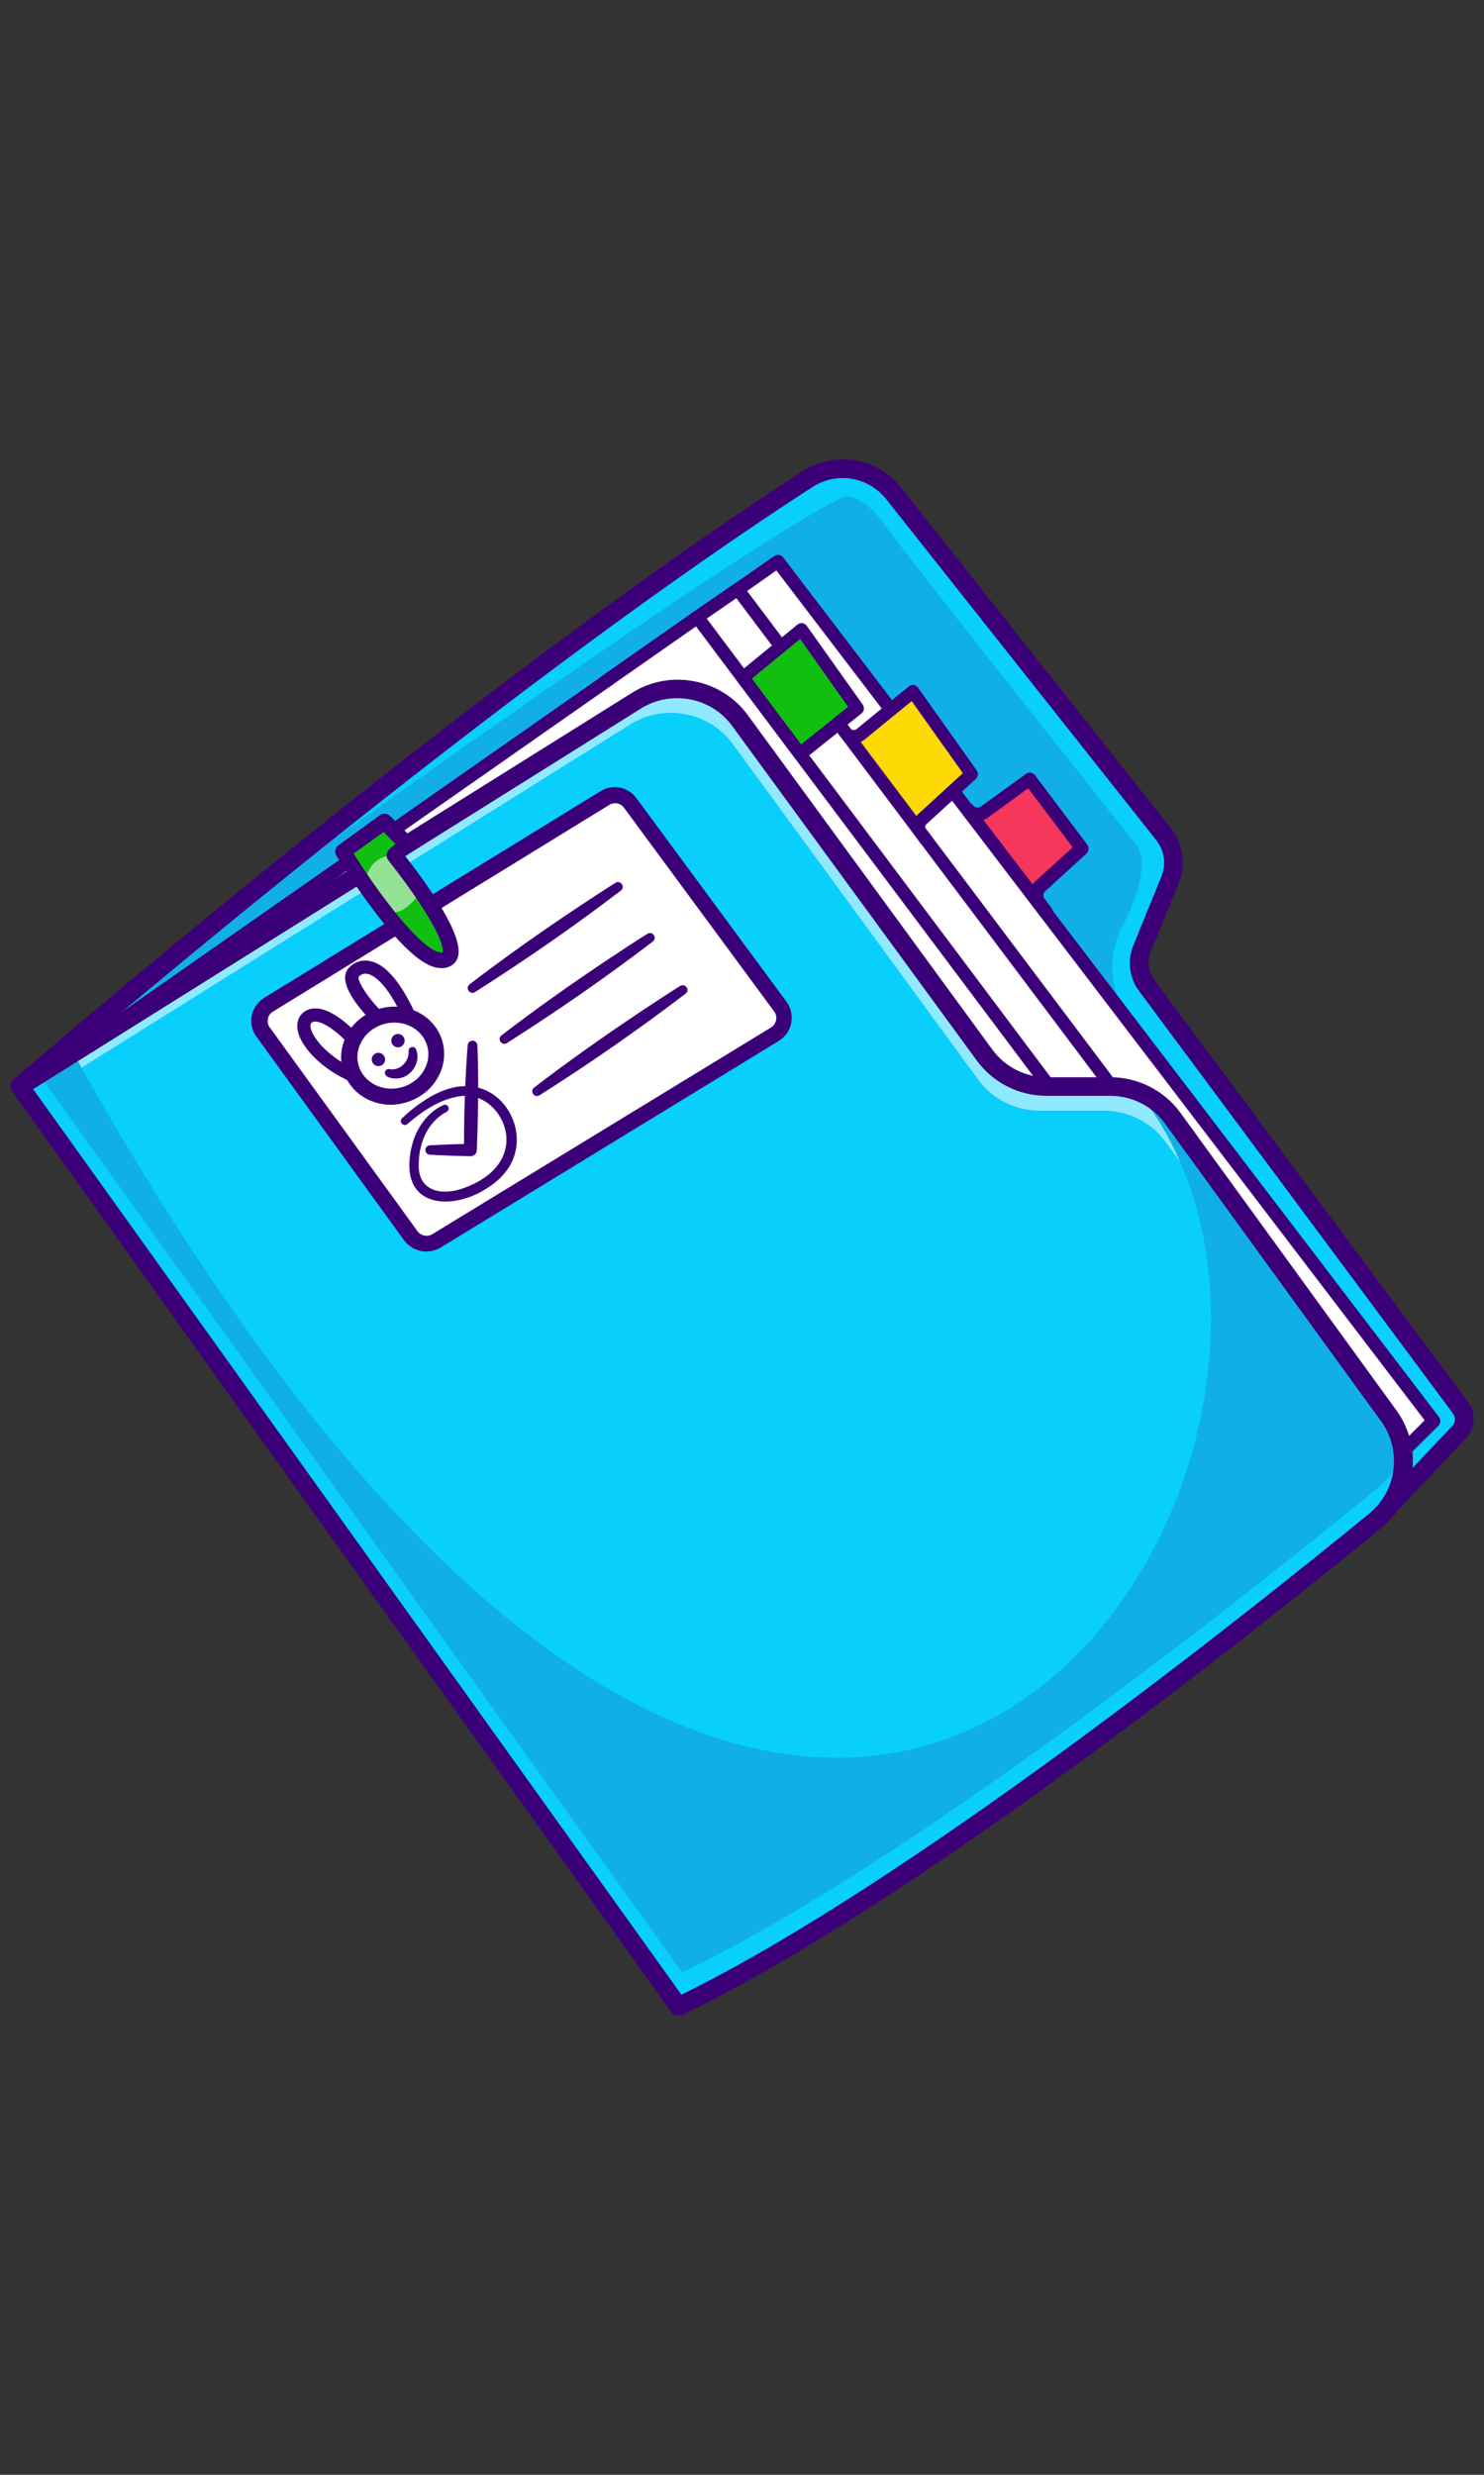 <?xml version="1.0" encoding="utf-8"?>
<!-- Generator: Adobe Illustrator 28.4.1, SVG Export Plug-In . SVG Version: 6.00 Build 0)  -->
<svg version="1.1" id="Layer_2_00000124863569196042102610000004875073211404526762_"
	 xmlns="http://www.w3.org/2000/svg" xmlns:xlink="http://www.w3.org/1999/xlink" x="0px" y="0px" viewBox="0 0 600 1000"
	 style="enable-background:new 0 0 600 1000;" xml:space="preserve">
<rect x="0" y="0" width="600" height="1000" fill="#333333" stroke="none"/>
<style type="text/css">
	.st0{display:none;fill:#FFFFFF;stroke:#000000;stroke-miterlimit:10;}
	.st1{fill:#08CFFC;}
	.st2{opacity:0.16;}
	.st3{fill:#3B0078;}
	.st4{fill:#F4375B;}
	.st5{fill:#FFFFFF;}
	.st6{fill:#FDD906;}
	.st7{fill:#11BF10;}
	.st8{opacity:0.55;}
	.st9{fill:none;stroke:#3B0078;stroke-width:24.056;stroke-linecap:round;stroke-linejoin:round;stroke-miterlimit:10;}
</style>
<path class="st0" d="M513,687H87c-14.9,0-27-12.1-27-27V85.6c0-14.9,12.1-27,27-27h426c14.9,0,27,12.1,27,27V660
	C540,674.9,527.9,687,513,687z"/>
<g>
	<g>
		<g>
			<path class="st1" d="M8,439c0,0,178.9-155.3,318.4-245.4c11.4-7.3,26.4-4.8,34.8,5.8l109.3,137.8c4.1,5.2,5.1,12.2,2.6,18.3
				l-11.4,28c-2,4.9-1.3,10.4,1.9,14.6l127,170.8c2.2,3,2,7.1-0.6,9.8l-33.9,35.8l-154.5,38.4"/>
		</g>
		<g class="st2">
			<g>
				<path class="st3" d="M79.6,378.8c0,0,217.4-157.6,261.9-178.2c0,0,7.7-0.7,15.7,10.8c7.9,11.5,102.2,130,102.2,130
					s7.6,7.5-5.4,32.4s7.6,45.7,7.6,45.7L262.9,524.2L54.2,425.5l-19.6-9.1"/>
			</g>
		</g>
		<g>
			<path class="st3" d="M401.6,656.7c-1.7,0-3.2-1.1-3.6-2.8c-0.5-2,0.7-4,2.7-4.5L554,611.2l33.2-35c1.3-1.4,1.4-3.5,0.3-5
				l-127-170.8c-3.9-5.2-4.8-12.2-2.3-18.3l11.4-28c2-4.9,1.2-10.4-2.1-14.6L358.3,201.7c-7.2-9.1-20.1-11.2-29.8-4.9
				c-137.7,88.9-316.2,243.5-318,245c-1.6,1.4-3.9,1.2-5.3-0.4c-1.4-1.6-1.2-3.9,0.4-5.3c1.8-1.6,180.7-156.5,318.9-245.7
				c13-8.4,30.1-5.6,39.8,6.6l109.2,137.8c4.9,6.2,6.1,14.7,3.1,22l-11.4,28c-1.5,3.6-0.9,7.8,1.4,11l127,170.8
				c3.3,4.4,2.9,10.6-0.9,14.6L558.8,617c-0.5,0.5-1.1,0.9-1.8,1.1l-154.4,38.5C402.2,656.6,401.9,656.7,401.6,656.7z"/>
		</g>
		<g>
			<path class="st4" d="M422.7,368.2l-2.8-3.7c-1.5-1.9-1.3-4.6,0.4-6.3l17-15.4l-21.1-28L398,328c-2.1,1.6-5.1,1.1-6.8-1l0,0
				l6.8,24.3L422.7,368.2z"/>
		</g>
		<g>
			<polyline class="st5" points="298.3,238.1 314.5,226.8 579.6,574.1 560.7,593 501.1,585.8 271.5,256.7 			"/>
		</g>
		<g>
			<path class="st3" d="M560.7,595.7c-0.1,0-0.2,0-0.3,0l-59.6-7.2c-0.8-0.1-1.4-0.5-1.9-1.1L269.3,258.3c-0.8-1.2-0.5-2.9,0.7-3.7
				c1.2-0.8,2.9-0.5,3.7,0.7l228.9,328l57.1,6.9l16.3-16.3L313.9,230.5l-14.1,9.9c-1.2,0.8-2.9,0.6-3.7-0.7
				c-0.8-1.2-0.6-2.9,0.7-3.7l16.2-11.3c1.2-0.8,2.8-0.6,3.7,0.6l265.1,347.3c0.8,1.1,0.7,2.6-0.2,3.5l-19,18.8
				C562.1,595.4,561.4,595.7,560.7,595.7z"/>
		</g>
		<g>
			<path class="st6" d="M341.5,295.6c0,0,4.6,2.8,6.4,1.2l21.2-17.3l23.7,33.4l-19.9,18.2c-1.6,1.5-1.8,3.9-0.5,5.7l1.8,2.4"/>
		</g>
		<g>
			<polygon class="st5" points="282,249.4 298.3,238.1 495.8,500.6 418.4,544.5 244.5,275.6 			"/>
		</g>
		<g>
			<path class="st3" d="M418.4,547.2c-0.9,0-1.7-0.4-2.2-1.2l-174-268.9c-0.8-1.2-0.5-2.8,0.7-3.6l37.5-26.3l0,0l16.3-11.2
				c1.2-0.8,2.8-0.6,3.7,0.6L497.9,499c0.5,0.6,0.6,1.4,0.5,2.1c-0.2,0.8-0.6,1.4-1.3,1.8l-77.3,43.9
				C419.3,547,418.9,547.2,418.4,547.2z M248.1,276.3l171.2,264.6l72.5-41.2l-194.1-258l-14.2,9.8L248.1,276.3z"/>
		</g>
		<g>
			<polygon class="st5" points="34.6,422.4 282,249.4 532.9,583.6 297,751.8 			"/>
		</g>
		<g>
			<path class="st3" d="M297,754.4c-0.8,0-1.6-0.3-2.1-1L32.5,424.1c-0.5-0.6-0.7-1.3-0.6-2c0.1-0.7,0.5-1.4,1.1-1.8l247.5-173
				c1.2-0.8,2.8-0.6,3.7,0.6L535,582.2c0.4,0.6,0.6,1.3,0.5,2s-0.5,1.3-1.1,1.8L298.6,753.9C298.1,754.3,297.6,754.4,297,754.4z
				 M38.4,423l259.1,325.2L529,583.1l-247.6-330L38.4,423z"/>
		</g>
		<g>
			<polygon class="st7" points="300.3,273.8 324,254.3 346.6,286.1 323.5,304.6 			"/>
		</g>
		<g>
			<path class="st3" d="M323.5,307.3c-0.1,0-0.2,0-0.3,0c-0.7-0.1-1.4-0.5-1.8-1l-23.1-30.8c-0.9-1.1-0.7-2.8,0.4-3.7l23.7-19.4
				c0.6-0.5,1.3-0.7,2-0.6s1.4,0.5,1.8,1.1l22.6,31.8c0.8,1.2,0.6,2.7-0.5,3.6l-23.1,18.5C324.7,307.1,324.1,307.3,323.5,307.3z
				 M304,274.2l19.9,26.6l19-15.2l-19.4-27.4L304,274.2z"/>
		</g>
		<g>
			<g>
				<path class="st1" d="M556,614.5c-53.4,43.7-189.8,152-281.8,196.2L8,439l21.7-13.5l227.8-142.4c13.8-8.7,32-5.2,41.7,8
					l98.9,135.2c5.9,8,15.2,12.8,25.1,12.8H449c3.8,0,7.6,0.7,11.1,2c5.6,2.1,10.5,5.8,14.1,10.8l87.3,120.2
					C571.2,585.4,568.8,604,556,614.5z"/>
			</g>
			<g class="st2">
				<g>
					<path class="st3" d="M567.2,587.1c-1.8,5.2-5.1,10-9.6,13.7C504.2,644.5,367.8,752.9,275.8,797l-260-362.9l13.8-8.6
						C274.1,864.9,476.3,704,489,548.2c3.2-39.3-5.7-78.3-29-107.2l0,0c5.6,2.1,10.5,5.8,14.1,10.8l6.7,9.3l80.6,111
						C564.8,576.6,566.7,581.8,567.2,587.1z"/>
				</g>
			</g>
			<g class="st8">
				<path class="st5" d="M477.1,469.4l-5.7-7.8c-3.6-5-8.5-8.7-14.1-10.8c-3.5-1.3-7.2-2-11.1-2h-25.8c-9.9,0-19.3-4.7-25.1-12.8
					l-98.9-135.2c-9.6-13.2-27.8-16.7-41.7-8L33,431.4c-1.1-2-2.2-4-3.3-5.9l227.8-142.4c13.8-8.7,32-5.2,41.7,8l98.9,135.2
					c5.9,8,15.2,12.8,25.1,12.8H449c3.8,0,7.6,0.7,11.1,2C467,449.7,472.7,459.2,477.1,469.4z"/>
			</g>
			<g>
				<path class="st3" d="M274.2,814.4c-1.2,0-2.3-0.6-3-1.6L5,441.2c-0.6-0.8-0.8-1.9-0.6-2.9c0.2-1,0.8-1.9,1.7-2.4l249.5-156
					c15.4-9.6,35.9-5.7,46.7,9l98.9,135.2c5.1,7,13.4,11.2,22.1,11.2h25.8c11.1,0,21.7,5.4,28.2,14.4l87.3,120.2
					c10.8,14.9,8.2,35.8-6.1,47.5C504.3,661.8,368.1,769.9,276,814.1C275.3,814.3,274.8,814.4,274.2,814.4z M13.4,440.1L275.5,806
					c91.3-44.8,224.6-150.7,278.1-194.4c11.2-9.2,13.3-25.6,4.8-37.3l-87.3-120.2c-5.1-7.1-13.4-11.3-22.2-11.3h-25.8
					c-11.1,0-21.6-5.3-28.2-14.3L296,293.3c-8.4-11.5-24.5-14.6-36.7-7.1L13.4,440.1z"/>
			</g>
			<g>
				<path class="st5" d="M108.6,406.1l136-83.5c3.4-2.1,7.8-1.2,10.2,2l60.7,82.3c2.7,3.6,1.7,8.8-2.2,11.1l-137.1,83.5
					c-3.4,2.1-7.9,1.2-10.2-2.1l-59.7-82.3C103.8,413.5,104.8,408.4,108.6,406.1z"/>
			</g>
			<g>
				<path class="st3" d="M172.3,505.7c-3.4,0-6.7-1.6-8.9-4.5l-59.7-82.3c-1.8-2.4-2.5-5.6-1.9-8.5c0.6-3,2.4-5.6,5-7.2l0,0
					l136-83.5c4.9-3,11.1-1.8,14.5,2.8l60.7,82.3c1.8,2.5,2.5,5.6,1.9,8.6s-2.4,5.6-5,7.2L178,504.2
					C176.2,505.2,174.3,505.7,172.3,505.7z M110.3,408.8L110.3,408.8c-1.1,0.7-1.8,1.7-2,2.9s0,2.5,0.8,3.5l59.7,82.3
					c1.4,1.9,4,2.4,6,1.2l136.9-83.5c1.1-0.7,1.8-1.7,2.1-3c0.2-1.2,0-2.5-0.8-3.5l-60.7-82.3c-1.4-1.9-3.9-2.4-5.9-1.2L110.3,408.8
					z"/>
			</g>
			<g>
				<g>
					<path class="st7" d="M159.5,345.6l5.1-4.4l-9.2-9.2l-16.7,12.1c0,0,28.1,46.1,40.7,43.9C192,385.7,159.5,345.6,159.5,345.6z"/>
				</g>
				<g class="st8">
					<path class="st5" d="M148.1,354.5c0,0,1.6-8.9,11.4-8.9l10.7,14.4c0,0-6.7,11.1-13.2,8.1C150.5,365.2,148.1,354.5,148.1,354.5z
						"/>
				</g>
				<g>
					<path class="st3" d="M178.4,391.2c-4.5,0-12-3.4-26.6-22.4c-8.6-11.2-15.5-22.6-15.8-23c-0.9-1.4-0.5-3.3,0.9-4.3l16.7-12.1
						c1.3-0.9,3-0.8,4.1,0.3l9.2,9.2c0.6,0.6,1,1.5,0.9,2.4c0,0.9-0.4,1.7-1.1,2.3l-2.8,2.4c7.7,9.8,24.4,32.4,21.1,41.1
						c-0.8,2.2-2.6,3.6-5.1,4C179.5,391.2,179,391.2,178.4,391.2z M143,344.9c12.8,20.5,29.6,41,35.8,39.9c0.1,0,0.2,0,0.2,0
						c0.2-0.6,0.6-4.9-9.5-20.1c-5.9-8.9-12.5-17-12.5-17.1c-1.1-1.3-0.9-3.3,0.4-4.4l2.5-2.2l-4.8-4.8L143,344.9z"/>
				</g>
			</g>
			<g>
				<path class="st3" d="M158,446.4c-3.1,0-6.2-0.7-9-2c-4.9-2.3-8.5-6.4-10.2-11.5c-1.6-5.1-1-10.5,1.7-15.2
					c2.6-4.7,7-8.2,12.3-9.9c11-3.5,22.6,2.1,25.9,12.4c1.6,5.1,1,10.5-1.7,15.2c-2.6,4.7-7,8.2-12.3,9.9
					C162.5,446,160.3,446.4,158,446.4z M159.5,413.2c-1.6,0-3.2,0.2-4.7,0.7c-3.7,1.2-6.8,3.6-8.6,6.9c-1.8,3.2-2.2,6.8-1.1,10.1
					c1.1,3.3,3.5,6,6.8,7.6c3.4,1.6,7.3,1.8,11,0.7c3.7-1.2,6.8-3.6,8.6-6.9c1.8-3.2,2.2-6.8,1.1-10.1
					C170.8,416.7,165.4,413.2,159.5,413.2z"/>
			</g>
			<g>
				<path class="st3" d="M143.1,437.4c-0.3,0-0.7-0.1-1-0.2c-11.9-5-21.6-14.8-21.9-22.3c-0.1-2.8,1.1-5.2,3.5-6.5
					c7.9-4.3,19.1,7.5,21.3,9.9c1,1.1,0.9,2.8-0.2,3.8c-1.1,1-2.8,0.9-3.8-0.2c-4.1-4.6-11.6-10.5-14.8-8.8
					c-0.4,0.2-0.7,0.5-0.7,1.5c0.2,4.1,7,12.7,18.7,17.7c1.4,0.6,2,2.1,1.4,3.5C145.1,436.7,144.1,437.4,143.1,437.4z"/>
			</g>
			<g>
				<path class="st3" d="M152.6,413.9c-0.7,0-1.4-0.3-1.9-0.8c-4.8-4.8-15.2-16.5-9.5-22.2c2.2-2.2,5.1-3.2,8.2-2.6
					c6.3,1.1,12.6,8.4,18.6,21.5c0.6,1.3,0,2.9-1.3,3.5s-2.9,0-3.5-1.3c-7.1-15.6-12.6-18.1-14.7-18.5c-1.3-0.2-2.4,0.1-3.4,1.1
					s2.9,7.9,9.6,14.6c1,1,1,2.7,0,3.8C154,413.7,153.3,413.9,152.6,413.9z"/>
			</g>
			<g>
				<circle class="st3" cx="153" cy="428.1" r="2.7"/>
			</g>
			<g>
				<circle class="st3" cx="160.9" cy="420.5" r="2.7"/>
			</g>
			<g>
				<path class="st3" d="M168.2,424c2.1,4.9-1.6,10.9-6.8,11.7c-1.8,0.4-6.9-0.2-5.6-3c0.3-0.5,1-0.8,1.6-0.7c4.2,0.8,8.1-3,7.8-7.3
					C165.1,423,167.5,422.4,168.2,424L168.2,424z"/>
			</g>
			<g>
				<path class="st3" d="M162.5,451.9c8.8-8.3,22.1-17,34.4-11.1c9.1,4.4,14,15.6,11.3,25.3c-1.7,6.5-6.7,11.4-12.4,14.7
					c-11.8,7.3-30.5,7.7-30.3-10.3c0.2-6.4,2-12.9,6.1-17.9c2.1-2.6,4.6-4.7,7.7-6.1c0.8-0.3,1.7,0,2,0.8s0,1.6-0.8,2
					c-2.4,1.2-4.6,3.2-6.3,5.4c-3.4,4.5-4.9,10.3-4.9,15.9c-0.3,10.1,8.2,12.5,16.6,10c7.7-2.4,15.9-7.3,18.2-15.5
					c3.2-10.5-5.5-23-16.7-22.3c-8.6,0.7-16.3,5.9-22.7,11.4C163.2,455.5,161.1,453.3,162.5,451.9L162.5,451.9z"/>
			</g>
			<g>
				<path class="st3" d="M173.7,462.8c5.4-0.3,11-0.5,16.4-0.6l-2.5,2.5c0-10.6,0.2-21.2,0.8-31.8c0.2-3.5,0.4-7.1,0.7-10.6
					c0.1-1.1,1-1.8,2.1-1.8c1,0.1,1.7,0.9,1.8,1.8c0.6,14.1,0.3,28.2-0.2,42.4c0,1.4-1.2,2.5-2.5,2.5c-5.4-0.1-11-0.3-16.4-0.6
					C171.4,466.5,171.4,463,173.7,462.8L173.7,462.8z"/>
			</g>
			<g>
				<path class="st3" d="M251.1,359.8c-19,14.5-38.9,28.3-59.1,41.1c-2,1.2-4-1.6-2.2-3.1c14.2-10.9,29.1-21.4,44-31.3
					c4.4-2.9,10.7-7.1,15.1-9.8C250.9,355.5,252.9,358.4,251.1,359.8L251.1,359.8z"/>
			</g>
			<g>
				<path class="st3" d="M264,380.4c-19,14.5-38.9,28.3-59.1,41.1c-2,1.2-4-1.6-2.2-3.1c14.2-10.9,29.1-21.4,44-31.3
					c4.4-2.9,10.7-7.1,15.1-9.8C263.8,376.1,265.8,378.9,264,380.4L264,380.4z"/>
			</g>
			<g>
				<path class="st3" d="M277.2,401.5c-19,14.5-38.9,28.3-59.1,41.1c-2,1.2-4-1.6-2.2-3.1c14.2-10.9,29.1-21.4,44-31.3
					c4.4-2.9,10.7-7.1,15.1-9.8C277.1,397.2,279.1,400,277.2,401.5L277.2,401.5z"/>
			</g>
		</g>
		<g>
			<path class="st3" d="M374.2,341.7c-0.8,0-1.6-0.4-2.1-1.1l-1.8-2.4c-2.1-2.9-1.8-6.8,0.9-9.2l18.1-16.6l-20.7-29.1l-19,15.5
				c-1.5,1.2-3.3,1.7-5.2,1.5s-3.5-1.2-4.7-2.7l-0.4-0.5c-0.9-1.2-0.7-2.9,0.5-3.7c1.2-0.9,2.9-0.7,3.7,0.5l0.4,0.5
				c0.3,0.5,0.8,0.6,1.1,0.6c0.2,0,0.7,0,1.2-0.3l21.2-17.3c0.6-0.5,1.3-0.7,2-0.6s1.4,0.5,1.8,1.1l23.7,33.4
				c0.8,1.1,0.6,2.6-0.4,3.5L374.6,333c-0.6,0.5-0.7,1.4-0.2,2.1l1.8,2.4c0.9,1.2,0.7,2.9-0.5,3.7
				C375.4,341.6,374.8,341.7,374.2,341.7z"/>
		</g>
		<g>
			<path class="st9" d="M341.5,314.7"/>
		</g>
		<g>
			<path class="st3" d="M422.7,370.9c-0.8,0-1.6-0.4-2.1-1.1l-2.8-3.7c-2.3-3-2-7.1,0.6-9.8l0.1-0.1l15.2-13.8l-18-23.9l-16,11.7
				c-3.3,2.4-8,1.7-10.4-1.5c-0.9-1.2-0.7-2.8,0.5-3.7c1.2-0.9,2.8-0.7,3.7,0.5c0.7,0.9,2.1,1.1,3.1,0.4l18.2-13.2
				c1.2-0.9,2.8-0.6,3.7,0.6l21.1,28c0.8,1.1,0.7,2.7-0.3,3.6l-16.9,15.4c-0.7,0.8-0.8,2-0.1,2.8l2.8,3.7c0.9,1.2,0.7,2.8-0.5,3.7
				C423.9,370.7,423.3,370.9,422.7,370.9z"/>
		</g>
	</g>
</g>
</svg>
